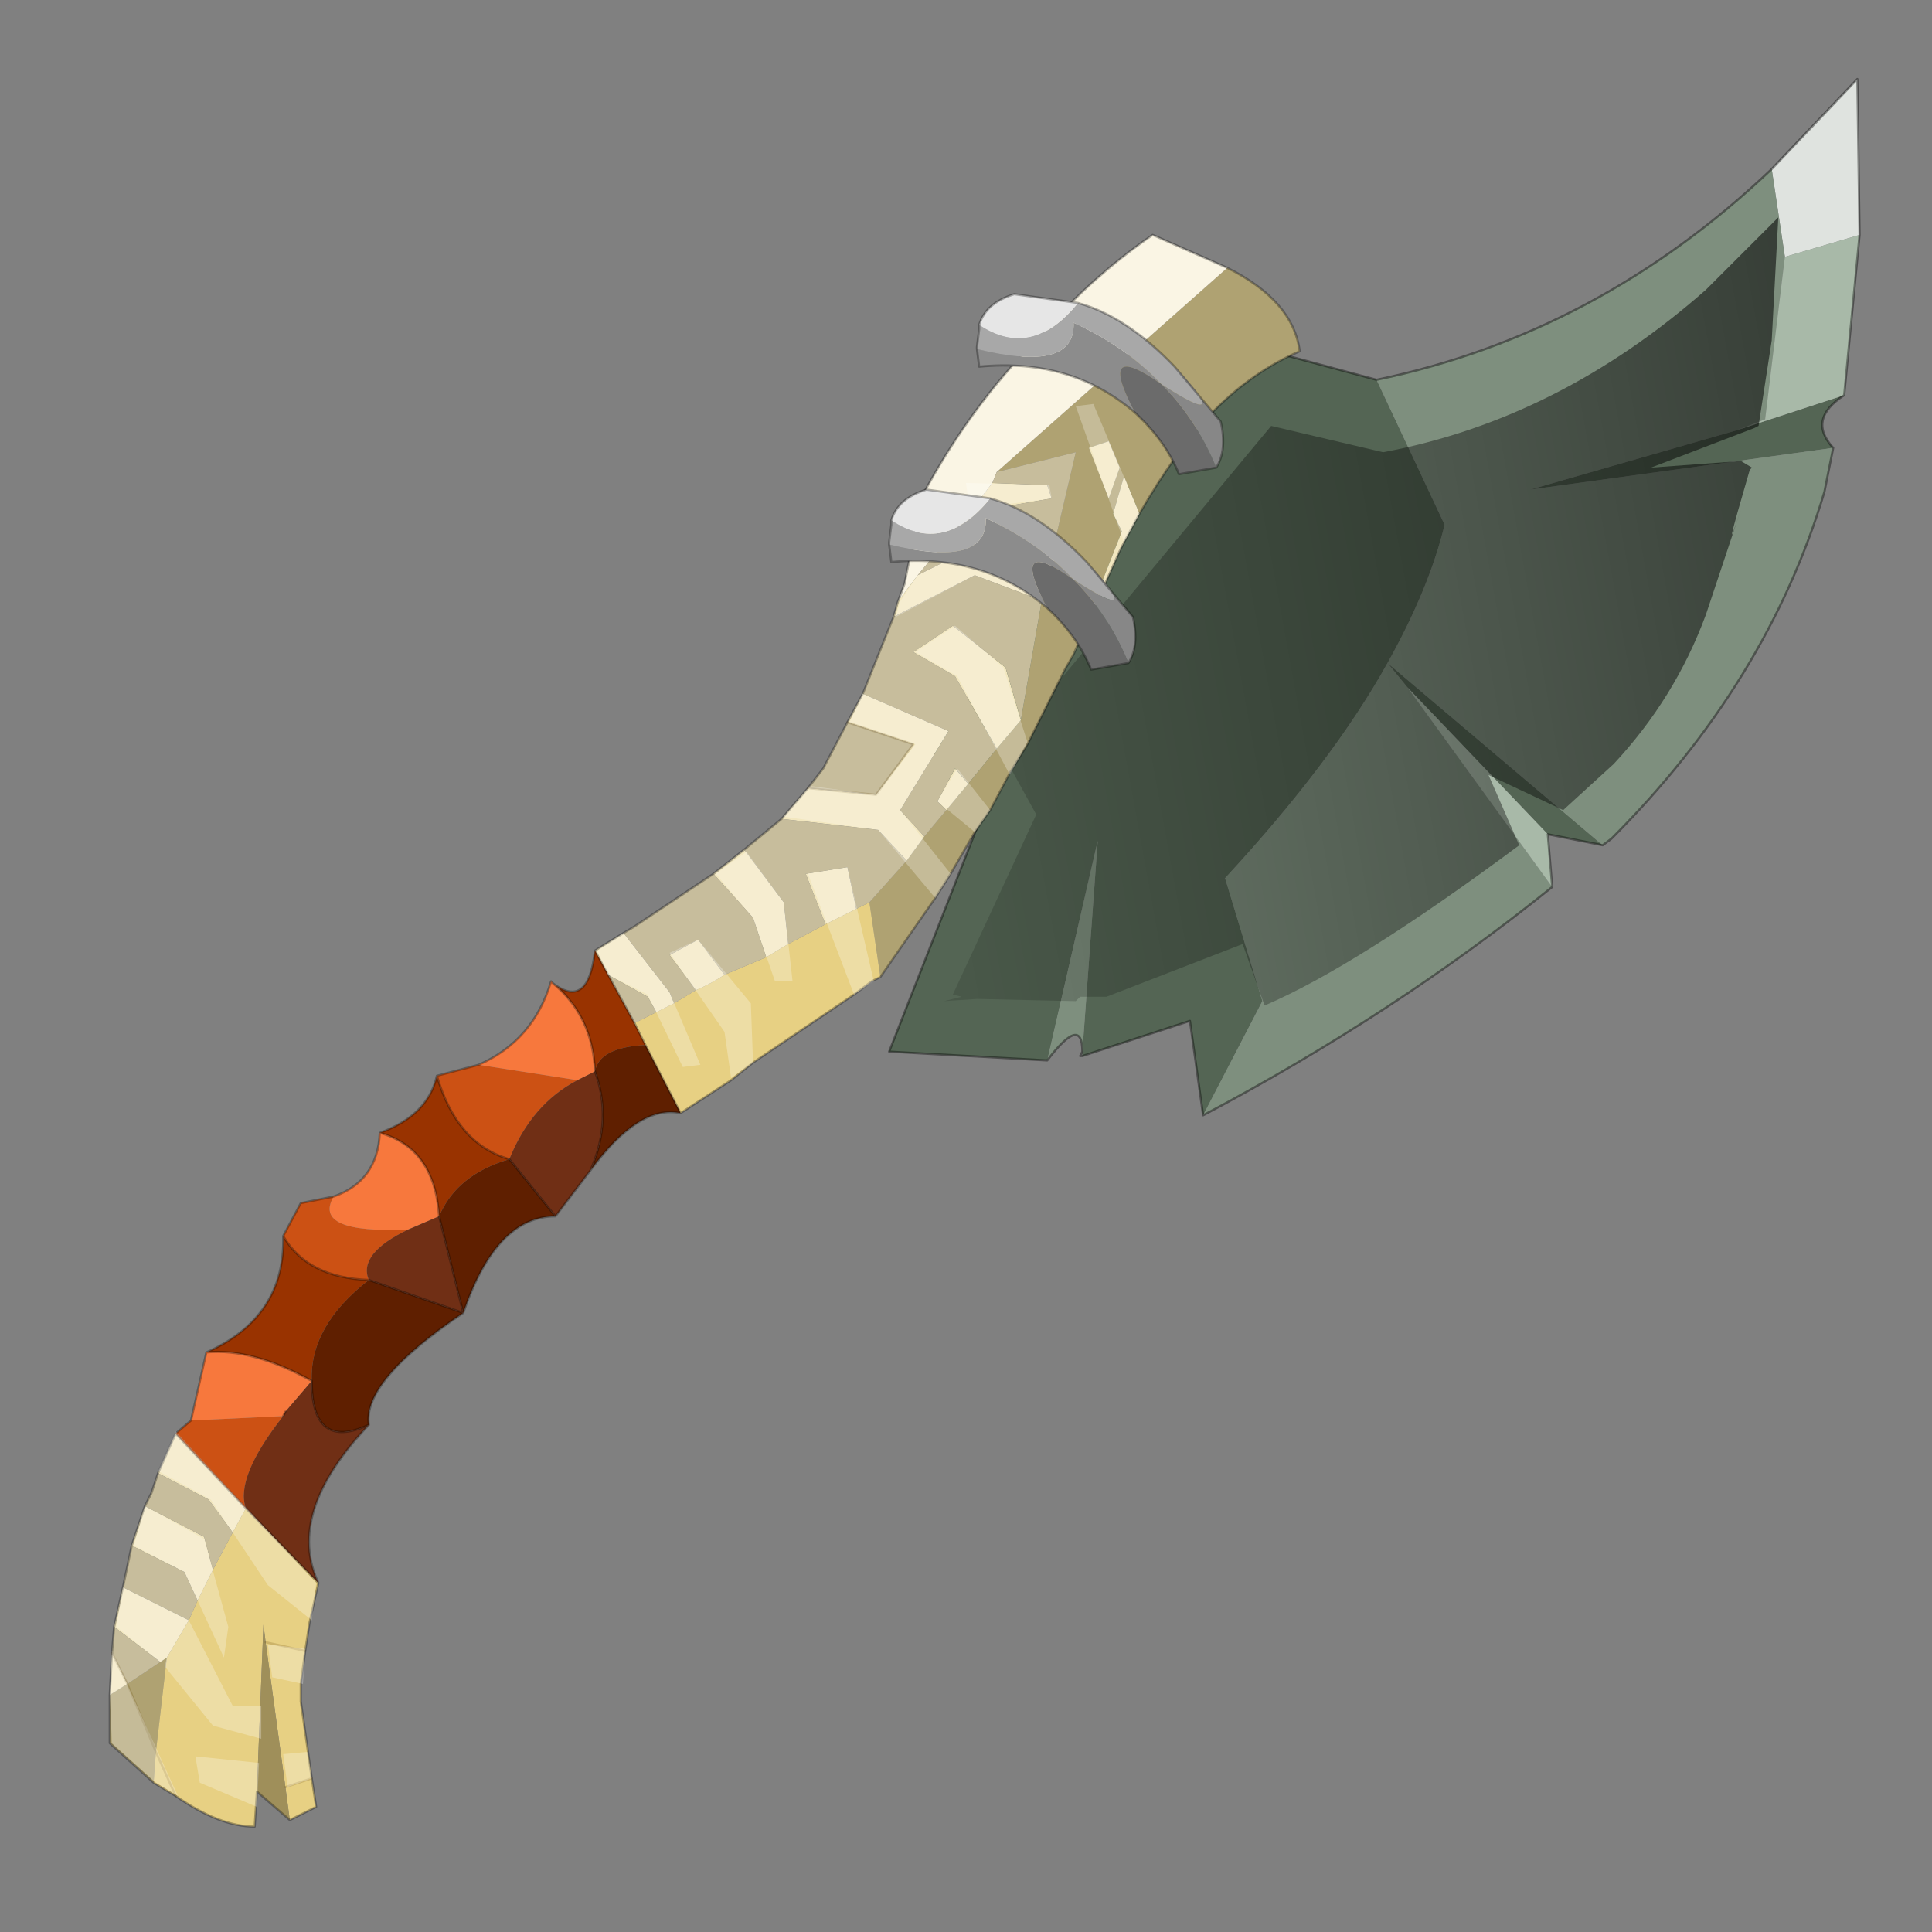 <?xml version="1.0" encoding="UTF-8" standalone="no"?>
<svg xmlns:xlink="http://www.w3.org/1999/xlink" height="440.0px" width="440.0px" xmlns="http://www.w3.org/2000/svg">
  <rect width="100%" height="100%" fill="#808080" stroke="none"/>
  <g transform="matrix(10.0, 0.0, 0.0, 10.0, 0.0, 0.0)">
    <use height="44.0" transform="matrix(1.0, 0.0, 0.0, 1.0, 0.0, 0.0)" width="44.0" xlink:href="#shape0"/>
  </g>
  <defs>
    <g id="shape0" transform="matrix(1.0, 0.0, 0.0, 1.0, 0.0, 0.0)">
      <path d="M44.0 44.0 L0.0 44.0 0.0 0.0 44.0 0.0 44.0 44.0" fill="#43adca" fill-opacity="0.0" fill-rule="evenodd" stroke="none"/>
      <path d="M31.35 8.65 L32.9 11.95 Q32.55 13.4 31.6 15.1 L36.5 19.25 35.25 19.0 32.05 15.65 31.6 15.1 Q30.35 17.35 27.9 20.0 L28.75 22.8 27.4 25.4 27.1 23.25 24.65 24.05 24.65 23.95 25.0 19.15 23.85 24.15 20.25 23.95 22.25 18.85 21.2 17.05 28.2 7.8 31.35 8.65 M41.75 10.2 L34.85 11.15 39.55 9.8 42.0 9.0 Q41.15 9.55 41.75 10.2" fill="#546554" fill-rule="evenodd" stroke="none"/>
      <path d="M40.65 5.85 L40.35 3.85 42.3 1.8 42.35 5.35 40.65 5.85" fill="#dfe3df" fill-rule="evenodd" stroke="none"/>
      <path d="M36.5 19.25 L31.6 15.1 Q32.55 13.4 32.9 11.95 L31.35 8.65 Q36.4 7.6 40.35 3.85 L40.65 5.85 40.2 9.55 39.55 9.8 34.85 11.15 41.75 10.2 41.55 11.2 Q40.25 15.55 36.7 19.1 L36.5 19.25 M23.85 24.15 L25.0 19.15 24.65 23.95 Q24.65 23.1 23.85 24.15 M27.4 25.4 L28.75 22.8 27.9 20.0 Q30.35 17.35 31.6 15.1 L32.05 15.65 35.35 20.2 Q31.75 23.1 27.4 25.4" fill="#7e8f7e" fill-rule="evenodd" stroke="none"/>
      <path d="M39.55 9.8 L40.2 9.55 40.65 5.85 42.35 5.35 42.0 9.0 39.55 9.8 M32.05 15.65 L35.25 19.0 35.35 20.2 32.05 15.65" fill="#a8b9a8" fill-rule="evenodd" stroke="none"/>
      <path d="M36.5 19.25 L36.7 19.1 Q40.25 15.55 41.55 11.2 L41.75 10.2 M40.35 3.85 Q36.4 7.6 31.35 8.65 L28.2 7.8 21.2 17.05 22.25 18.85 20.25 23.95 23.85 24.15 M24.65 24.05 L27.1 23.25 27.4 25.4 M35.25 19.0 L36.5 19.25 M42.0 9.0 L42.35 5.35 42.3 1.8 40.35 3.85 M42.0 9.0 Q41.15 9.55 41.75 10.2 M35.25 19.0 L35.35 20.2 Q31.75 23.1 27.4 25.4 M24.65 23.95 Q24.65 23.1 23.85 24.15 M24.65 23.95 L24.6 24.05 24.65 24.05" fill="none" stroke="#000000" stroke-linecap="round" stroke-linejoin="round" stroke-opacity="0.388" stroke-width="0.05"/>
      <path d="M31.5 10.3 Q35.5 9.55 38.85 6.6 L40.5 4.95 40.35 7.75 40.05 9.7 39.95 9.75 37.6 10.65 39.65 10.5 39.9 10.65 39.85 10.7 Q39.15 13.1 39.65 11.6 L38.85 14.0 Q38.15 15.9 36.75 17.4 L35.6 18.45 33.9 17.65 34.6 19.25 Q30.9 22.0 28.8 22.9 L28.3 21.5 25.2 22.7 24.6 22.7 24.5 22.8 22.25 22.75 21.5 22.8 21.9 22.7 21.7 22.65 23.6 18.55 22.8 17.1 28.95 9.7 31.5 10.3" fill="url(#gradient0)" fill-rule="evenodd" stroke="none"/>
      <path d="M22.7 10.75 L27.95 6.1 Q29.45 6.85 29.6 8.0 28.55 8.45 27.65 9.35 26.75 10.3 25.95 11.7 L25.6 10.85 25.35 11.7 25.55 12.1 24.45 14.9 24.25 15.25 23.4 16.95 23.0 17.6 22.55 18.45 22.2 18.95 21.65 19.9 21.3 20.45 20.05 22.25 19.8 20.55 20.65 19.6 21.05 19.05 21.55 18.45 22.05 17.85 22.7 17.05 23.25 16.4 23.8 13.25 24.05 12.65 23.95 12.65 24.5 10.3 22.7 10.75 M25.25 10.05 L24.8 10.2 25.25 11.35 25.5 10.65 25.25 10.05 M3.5 40.6 L2.5 39.7 2.5 38.6 2.9 38.35 3.65 37.85 3.8 37.75 3.55 39.9 2.9 38.35 3.55 39.9 3.5 40.6" fill="#afa272" fill-rule="evenodd" stroke="none"/>
      <path d="M22.7 10.75 L22.6 11.0 22.1 11.65 20.9 13.1 20.45 13.7 20.6 13.3 21.0 11.3 Q22.1 9.25 23.6 7.75 24.8 6.35 26.25 5.35 L27.95 6.1 27.95 6.05 27.95 6.1 22.7 10.75" fill="#faf5e4" fill-rule="evenodd" stroke="none"/>
      <path d="M20.45 13.7 L20.9 13.1 22.2 12.45 22.1 11.65 22.6 11.0 23.85 11.05 23.95 11.35 22.8 11.55 22.6 12.4 23.95 12.65 24.05 12.65 23.8 13.25 23.65 13.65 22.2 13.1 20.35 14.05 20.45 13.7 M19.65 15.8 L21.6 16.65 20.5 18.45 21.05 19.05 20.65 19.6 20.0 18.9 17.8 18.65 18.4 17.95 19.95 18.1 20.8 16.95 19.3 16.45 19.65 15.8 M21.55 18.45 L21.35 18.25 21.75 17.5 22.05 17.85 21.55 18.45 M22.7 17.05 L21.75 15.4 20.8 14.85 21.7 14.25 22.9 15.2 23.25 16.4 22.7 17.05 M25.25 10.05 L25.5 10.65 25.25 11.35 24.8 10.2 25.25 10.05 M25.95 11.7 L25.6 12.35 25.5 12.55 24.45 14.9 25.55 12.1 25.35 11.7 25.6 10.85 25.95 11.7 M2.5 38.6 L2.55 37.65 2.9 38.35 2.5 38.6 M2.6 37.05 L2.8 36.15 4.3 36.9 3.8 37.75 3.65 37.85 2.6 37.05 M3.0 35.2 L3.3 34.3 4.65 35.0 4.85 35.75 4.5 36.45 4.2 35.8 3.0 35.2 M3.6 33.55 L4.0 32.65 5.6 34.35 5.3 34.9 4.75 34.15 3.6 33.55 M13.55 21.65 L14.2 21.25 15.25 22.6 15.35 22.85 14.95 23.05 14.75 22.7 13.85 22.2 13.55 21.65 M16.25 19.9 L16.95 19.35 17.85 20.55 17.95 21.5 17.45 21.8 17.15 20.9 16.25 19.9 M16.5 22.2 Q16.2 22.4 15.85 22.55 L15.25 21.75 15.9 21.4 16.5 22.2 M19.5 20.7 L18.8 21.05 18.35 19.9 19.3 19.75 19.5 20.7" fill="#f2e7bf" fill-rule="evenodd" stroke="none"/>
      <path d="M4.7 30.8 Q6.5 30.0 6.45 28.15 7.0 29.1 8.4 29.15 7.05 30.2 7.1 31.45 5.75 30.7 4.7 30.8 M8.65 25.8 Q9.75 25.4 9.95 24.5 10.4 26.05 11.6 26.4 10.4 26.75 10.0 27.7 9.9 26.15 8.65 25.8 M12.6 22.4 Q13.4 23.0 13.55 21.65 L13.85 22.2 14.45 23.3 14.7 23.8 Q13.65 23.85 13.55 24.4 13.5 23.15 12.6 22.4" fill="#993300" fill-rule="evenodd" stroke="none"/>
      <path d="M20.05 22.25 L19.85 22.35 19.45 22.65 17.15 24.2 16.65 24.6 15.5 25.35 14.7 23.8 14.45 23.3 14.95 23.05 15.35 22.85 15.85 22.55 Q16.2 22.4 16.5 22.2 L17.45 21.8 17.95 21.5 18.8 21.05 19.5 20.7 19.8 20.55 20.05 22.25 M7.25 36.05 L7.05 36.95 6.95 37.6 6.85 38.35 6.85 38.75 7.1 40.5 7.2 41.15 6.6 41.45 6.5 40.7 6.05 37.4 6.95 37.6 6.05 37.4 6.0 37.0 5.85 40.8 5.8 41.6 Q5.0 41.6 4.0 40.9 L3.5 40.6 3.55 39.9 3.8 37.75 4.3 36.9 4.5 36.45 4.85 35.75 5.3 34.9 5.6 34.35 7.25 36.05 M4.0 40.9 L3.55 39.9 4.0 40.9 M7.1 40.5 L6.5 40.7 7.1 40.5" fill="#e7d083" fill-rule="evenodd" stroke="none"/>
      <path d="M15.5 25.35 Q14.55 25.15 13.45 26.65 13.95 25.5 13.55 24.4 13.65 23.85 14.7 23.8 L15.5 25.35 M12.65 27.7 Q11.3 27.7 10.55 29.9 8.25 31.45 8.4 32.45 7.1 33.05 7.1 31.45 7.05 30.2 8.4 29.15 L10.55 29.9 10.0 27.7 Q10.4 26.75 11.6 26.4 L12.65 27.7" fill="#5f1f00" fill-rule="evenodd" stroke="none"/>
      <path d="M6.6 41.45 L5.85 40.8 6.0 37.0 6.05 37.4 6.5 40.7 6.6 41.45" fill="#9f8f5a" fill-rule="evenodd" stroke="none"/>
      <path d="M4.0 32.65 L4.35 32.35 6.45 32.25 Q5.35 33.65 5.6 34.35 L4.0 32.65 M6.45 28.15 L6.85 27.4 7.6 27.25 Q7.1 28.1 9.3 28.0 8.15 28.55 8.4 29.15 7.0 29.1 6.45 28.15 M9.95 24.5 L10.9 24.25 13.15 24.6 Q12.1 25.15 11.6 26.4 10.4 26.05 9.95 24.5" fill="#cc5114" fill-rule="evenodd" stroke="none"/>
      <path d="M4.35 32.35 L4.7 30.8 Q5.75 30.7 7.1 31.45 L6.5 32.15 6.45 32.25 4.35 32.35 M7.6 27.25 Q8.6 26.9 8.65 25.8 9.9 26.15 10.0 27.7 L9.3 28.0 Q7.1 28.1 7.6 27.25 M10.9 24.25 Q12.15 23.7 12.55 22.35 L12.6 22.4 Q13.5 23.15 13.55 24.4 L13.15 24.6 10.9 24.25" fill="#f7783d" fill-rule="evenodd" stroke="none"/>
      <path d="M13.45 26.65 L12.65 27.7 11.6 26.4 Q12.1 25.15 13.15 24.6 L13.55 24.4 Q13.95 25.5 13.45 26.65 M8.4 32.45 Q6.5 34.45 7.25 36.05 L5.6 34.35 Q5.35 33.65 6.45 32.25 L6.5 32.15 7.1 31.45 Q7.1 33.05 8.4 32.45 M9.3 28.0 L10.0 27.7 10.55 29.9 8.4 29.15 Q8.15 28.55 9.3 28.0" fill="#702f15" fill-rule="evenodd" stroke="none"/>
      <path d="M22.6 11.0 L22.7 10.75 24.5 10.3 23.95 12.65 22.6 12.4 22.8 11.55 23.95 11.35 23.85 11.05 22.6 11.0 M20.9 13.1 L22.1 11.65 22.2 12.45 20.9 13.1 M20.35 14.05 L22.2 13.1 23.65 13.65 23.8 13.25 23.25 16.4 22.9 15.2 21.7 14.25 20.8 14.85 21.75 15.4 22.7 17.05 22.05 17.85 21.75 17.5 21.35 18.25 21.55 18.45 21.05 19.05 20.5 18.45 21.6 16.65 19.65 15.8 20.35 14.05 M18.4 17.95 L18.75 17.5 19.3 16.45 20.8 16.95 19.95 18.1 18.4 17.95 M17.8 18.65 L20.0 18.9 20.65 19.6 19.8 20.55 19.5 20.7 19.3 19.75 18.35 19.9 18.8 21.05 17.95 21.5 17.85 20.55 16.95 19.35 17.8 18.65 M2.55 37.65 L2.6 37.05 3.65 37.85 2.9 38.35 2.55 37.65 M2.8 36.15 L3.0 35.2 4.2 35.8 4.5 36.45 4.3 36.9 2.8 36.15 M3.3 34.3 L3.45 34.0 3.6 33.55 4.75 34.15 5.3 34.9 4.85 35.75 4.65 35.0 3.3 34.3 M14.2 21.25 L14.45 21.1 16.25 19.9 17.15 20.9 17.45 21.8 16.5 22.2 15.9 21.4 15.25 21.75 15.85 22.55 15.35 22.85 15.25 22.6 14.2 21.25 M14.95 23.05 L14.45 23.3 13.85 22.2 14.75 22.7 14.95 23.05" fill="#c7bd9c" fill-rule="evenodd" stroke="none"/>
      <path d="M19.3 16.45 L20.8 16.95 19.95 18.1 18.4 17.95 M3.55 39.9 L4.0 40.9 M6.95 37.6 L6.05 37.4 M6.5 40.7 L7.1 40.5 M2.9 38.35 L3.55 39.9 M2.9 38.35 L2.55 37.65" fill="none" stroke="#624200" stroke-linecap="round" stroke-linejoin="round" stroke-opacity="0.2" stroke-width="0.05"/>
      <path d="M27.95 6.1 L26.25 5.35 Q24.8 6.35 23.6 7.75 22.1 9.25 21.0 11.3 L20.6 13.3 20.45 13.7 M20.35 14.05 L20.45 13.7 M20.35 14.05 L19.65 15.8 M19.3 16.45 L19.65 15.8 M18.4 17.95 L18.75 17.5 19.3 16.45 M18.4 17.95 L17.8 18.65 M27.95 6.1 Q29.45 6.85 29.6 8.0 28.55 8.45 27.65 9.35 26.75 10.3 25.95 11.7 L25.6 12.35 25.5 12.55 24.45 14.9 24.25 15.25 23.4 16.95 23.0 17.6 22.55 18.45 22.2 18.95 21.65 19.9 21.3 20.45 20.05 22.25 19.85 22.35 19.45 22.65 17.15 24.2 16.65 24.6 15.5 25.35 Q14.55 25.15 13.45 26.65 L12.65 27.7 Q11.3 27.7 10.55 29.9 8.25 31.45 8.4 32.45 6.5 34.45 7.25 36.05 L7.05 36.95 6.95 37.6 6.85 38.35 6.85 38.75 7.1 40.5 7.2 41.15 6.6 41.45 5.85 40.8 5.8 41.6 Q5.0 41.6 4.0 40.9 L3.5 40.6 2.5 39.7 2.5 38.6 2.55 37.65 2.6 37.05 2.8 36.15 3.0 35.2 3.3 34.3 3.45 34.0 3.6 33.55 4.0 32.65 4.35 32.35 4.7 30.8 Q6.5 30.0 6.45 28.15 L6.85 27.4 7.6 27.25 Q8.6 26.9 8.65 25.8 9.75 25.4 9.95 24.5 L10.9 24.25 Q12.15 23.7 12.55 22.35 L12.6 22.4 Q13.4 23.0 13.55 21.65 L14.2 21.25 14.45 21.1 16.25 19.9 16.95 19.35 17.8 18.65 M14.45 23.3 L14.7 23.8 15.5 25.35 M13.55 24.4 Q13.5 23.15 12.6 22.4 M11.6 26.4 L12.65 27.7 M13.55 21.65 L13.85 22.2 14.45 23.3 M13.45 26.65 Q13.95 25.5 13.55 24.4 M10.0 27.7 Q9.9 26.15 8.65 25.8 M8.4 29.15 L10.55 29.9 10.0 27.7 M11.6 26.4 Q10.4 26.05 9.95 24.5 M7.1 31.45 Q5.75 30.7 4.7 30.8 M6.45 32.25 L6.5 32.15 M7.1 31.45 Q7.1 33.05 8.4 32.45 M8.4 29.15 Q7.0 29.1 6.45 28.15 M5.6 34.35 L7.25 36.05 M4.0 32.65 L5.6 34.35" fill="none" stroke="#000000" stroke-linecap="round" stroke-linejoin="round" stroke-opacity="0.302" stroke-width="0.05"/>
      <path d="M22.55 12.4 L24.05 12.65 23.7 13.65 22.2 13.1 20.4 14.05 20.5 13.7 20.9 13.1 22.2 12.45 22.0 11.0 23.9 11.05 23.95 11.35 22.8 11.5 22.55 12.4 M19.35 16.45 L19.65 15.8 21.6 16.65 20.5 18.45 21.65 19.9 21.3 20.45 20.0 18.9 17.85 18.6 18.45 17.9 19.95 18.1 20.85 16.95 19.35 16.45 M20.85 14.85 L21.75 14.25 22.85 15.2 23.4 16.9 23.0 17.65 21.8 15.4 20.85 14.85 M24.9 9.2 L25.95 11.7 25.6 12.35 24.5 9.25 24.9 9.2 M18.4 19.9 L19.3 19.75 19.9 22.35 19.45 22.65 18.4 19.9 M22.2 18.95 L21.35 18.25 21.8 17.5 22.55 18.45 22.2 18.95 M17.65 22.35 L17.15 20.9 16.3 19.9 17.0 19.4 17.85 20.55 18.05 22.35 17.65 22.35 M17.15 24.2 L16.65 24.55 16.5 23.5 15.25 21.7 15.9 21.4 17.1 22.85 17.15 24.2 M15.55 24.3 L14.75 22.65 13.85 22.2 13.6 21.65 14.2 21.25 15.25 22.6 15.95 24.25 15.55 24.3 M4.0 32.6 L7.2 36.05 7.1 36.9 6.1 36.1 4.8 34.15 3.6 33.5 4.0 32.6 M6.9 38.35 L6.2 38.2 6.1 37.45 6.95 37.55 6.9 38.35 M4.65 35.05 L5.2 37.05 5.1 37.75 4.2 35.8 3.05 35.2 3.3 34.3 4.65 35.05 M5.95 38.85 L5.95 39.6 4.85 39.3 3.75 37.95 3.8 37.75 3.65 37.85 2.65 37.05 2.8 36.15 4.3 36.9 5.3 38.85 5.95 38.85 M6.55 40.7 L6.45 39.95 7.0 39.9 7.1 40.5 6.55 40.7 M5.9 40.15 L5.85 41.15 4.55 40.6 4.45 40.0 5.9 40.15 M3.55 40.6 L2.55 39.7 2.5 38.6 2.55 37.6 4.05 40.9 3.55 40.6" fill="#ffffff" fill-opacity="0.271" fill-rule="evenodd" stroke="none"/>
      <path d="M25.85 9.4 Q24.4 8.15 22.3 8.35 L22.25 7.95 Q24.5 8.5 24.45 7.35 25.65 7.9 26.45 8.75 24.95 7.7 25.85 9.4" fill="#8c8c8c" fill-rule="evenodd" stroke="none"/>
      <path d="M22.3 7.4 Q23.5 8.2 24.55 6.9 25.65 7.2 26.75 8.35 28.15 9.85 26.45 8.75 25.65 7.9 24.45 7.35 24.5 8.5 22.25 7.95 L22.25 7.9 22.3 7.5 22.3 7.4" fill="#a8a8a8" fill-rule="evenodd" stroke="none"/>
      <path d="M22.3 7.4 Q22.45 6.9 23.1 6.7 L24.55 6.9 Q23.5 8.2 22.3 7.4" fill="#e6e6e6" fill-rule="evenodd" stroke="none"/>
      <path d="M27.7 10.65 L26.85 10.8 Q26.55 10.05 25.85 9.4 24.95 7.7 26.45 8.75 27.25 9.55 27.7 10.65" fill="#6b6b6b" fill-rule="evenodd" stroke="none"/>
      <path d="M26.75 8.35 L27.8 9.6 Q27.95 10.25 27.7 10.65 27.25 9.55 26.45 8.75 28.15 9.85 26.75 8.35" fill="#878787" fill-rule="evenodd" stroke="none"/>
      <path d="M24.55 6.9 L23.1 6.7 Q22.45 6.9 22.3 7.4 M24.55 6.9 Q25.65 7.2 26.75 8.35 L27.8 9.6 Q27.95 10.25 27.7 10.65 L26.85 10.8 Q26.55 10.05 25.85 9.4 24.4 8.15 22.3 8.35 L22.25 7.95 22.25 7.9 22.3 7.5 22.3 7.4" fill="none" stroke="#000000" stroke-linecap="round" stroke-linejoin="round" stroke-opacity="0.302" stroke-width="0.05"/>
      <path d="M23.85 13.85 Q22.4 12.6 20.3 12.8 L20.25 12.4 Q22.5 12.95 22.45 11.8 23.65 12.35 24.45 13.2 22.95 12.15 23.85 13.85" fill="#8c8c8c" fill-rule="evenodd" stroke="none"/>
      <path d="M20.25 12.4 L20.25 12.35 20.3 11.95 20.3 11.85 Q21.5 12.65 22.55 11.35 23.65 11.65 24.75 12.8 26.15 14.3 24.45 13.2 23.65 12.35 22.45 11.8 22.5 12.95 20.25 12.4" fill="#a8a8a8" fill-rule="evenodd" stroke="none"/>
      <path d="M20.3 11.85 Q20.45 11.35 21.1 11.15 L22.55 11.35 Q21.5 12.65 20.3 11.85" fill="#e6e6e6" fill-rule="evenodd" stroke="none"/>
      <path d="M25.7 15.1 L24.85 15.25 Q24.55 14.5 23.85 13.85 22.95 12.15 24.45 13.2 25.25 14.0 25.7 15.1" fill="#6b6b6b" fill-rule="evenodd" stroke="none"/>
      <path d="M24.75 12.8 L25.8 14.05 Q25.95 14.7 25.7 15.1 25.25 14.0 24.45 13.2 26.15 14.3 24.75 12.8" fill="#878787" fill-rule="evenodd" stroke="none"/>
      <path d="M20.25 12.4 L20.25 12.35 20.3 11.95 20.3 11.85 Q20.45 11.35 21.1 11.15 L22.55 11.35 Q23.65 11.65 24.75 12.8 L25.8 14.05 Q25.95 14.7 25.7 15.1 L24.85 15.25 Q24.55 14.5 23.85 13.85 22.4 12.6 20.3 12.8 L20.25 12.4 Z" fill="none" stroke="#000000" stroke-linecap="round" stroke-linejoin="round" stroke-opacity="0.302" stroke-width="0.05"/>
    </g>
    <linearGradient gradientTransform="matrix(-0.021, 0.005, -0.002, -0.011, 32.1, 15.35)" gradientUnits="userSpaceOnUse" id="gradient0" spreadMethod="pad" x1="-819.2" x2="819.2">
      <stop offset="0.0" stop-color="#000000" stop-opacity="0.714"/>
      <stop offset="1.0" stop-color="#000000" stop-opacity="0.0"/>
    </linearGradient>
  </defs>
</svg>

